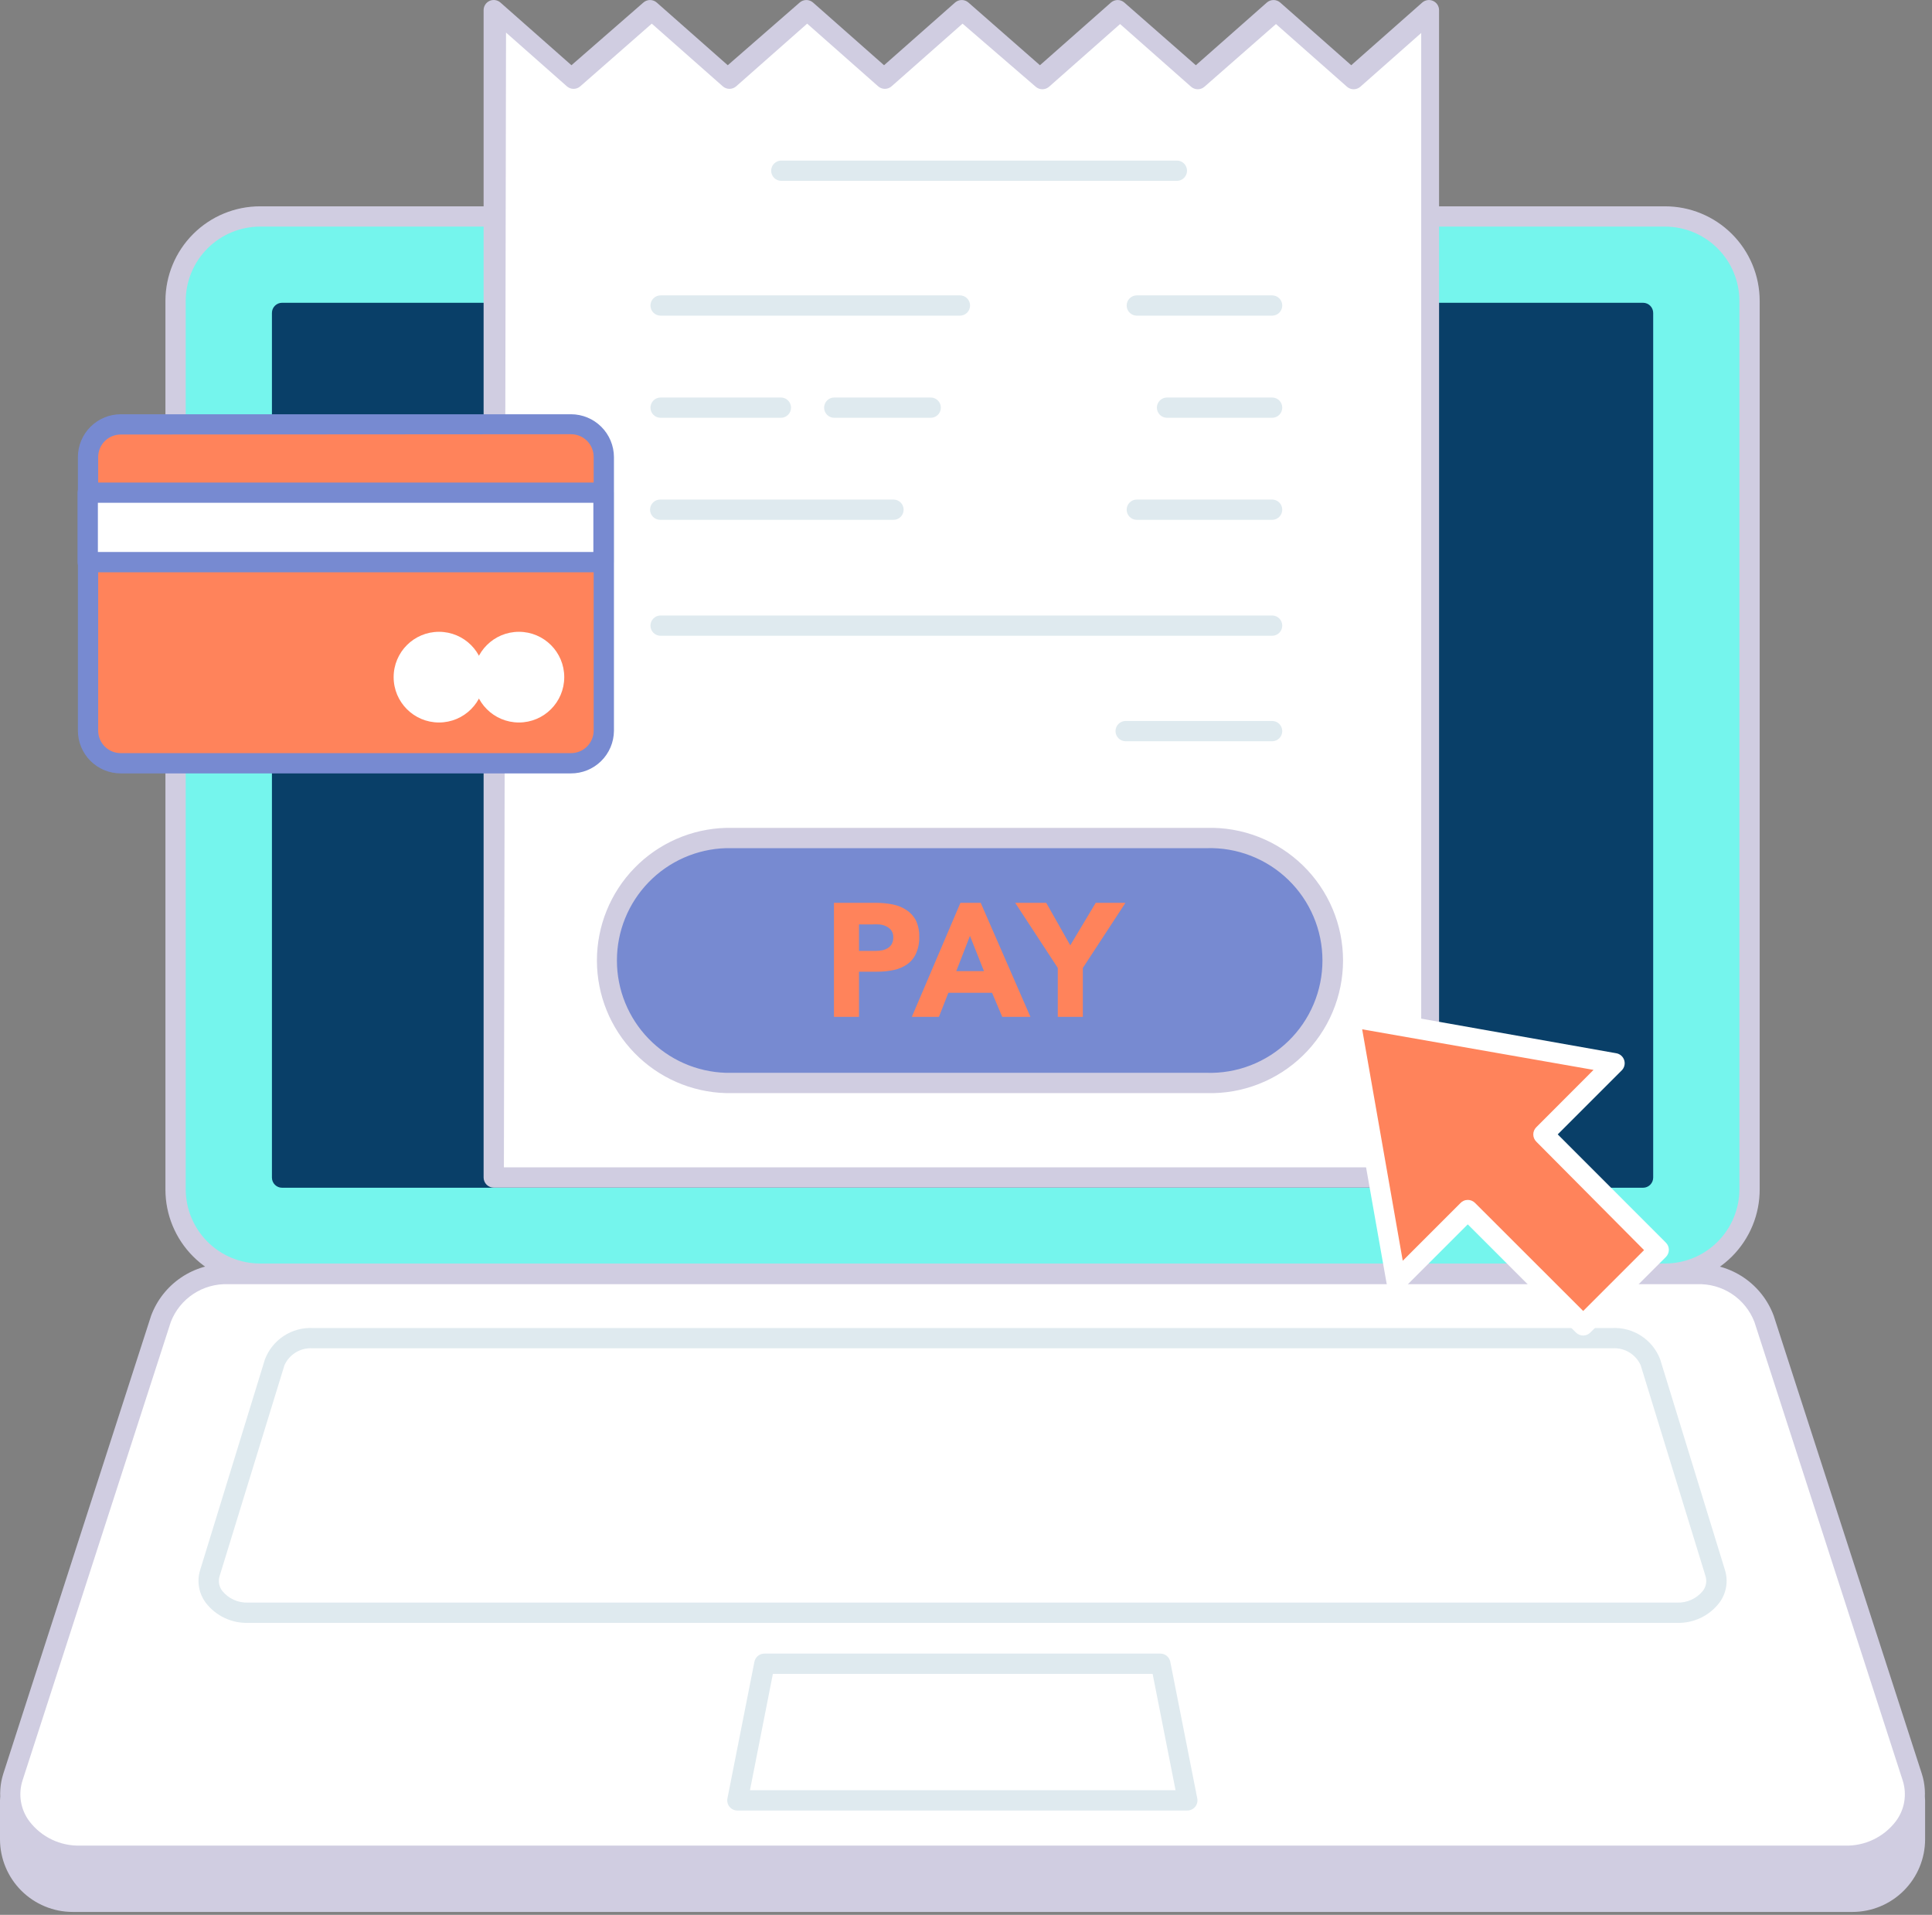 <svg width="225" height="223" viewBox="0 0 225 223" fill="none" xmlns="http://www.w3.org/2000/svg">
<rect x="0" y="0" width="225" height="223" fill="#808080" stroke="none"/>
<path d="M1.181 209.67H223.017V214.206C223.017 215.163 222.828 216.111 222.462 216.995C222.096 217.879 221.559 218.683 220.882 219.36C220.205 220.036 219.402 220.573 218.517 220.94C217.633 221.306 216.685 221.494 215.728 221.494H8.469C6.536 221.494 4.683 220.726 3.316 219.36C1.949 217.993 1.181 216.139 1.181 214.206V209.67Z" fill="#D0CDE1"/>
<path d="M215.728 222.664H8.469C6.225 222.664 4.073 221.773 2.485 220.187C0.897 218.601 0.003 216.45 0 214.206V209.67C0 209.357 0.124 209.056 0.346 208.835C0.567 208.613 0.868 208.489 1.181 208.489H223.017C223.33 208.489 223.63 208.613 223.852 208.835C224.073 209.056 224.198 209.357 224.198 209.67V214.206C224.195 216.45 223.301 218.601 221.713 220.187C220.125 221.773 217.973 222.664 215.728 222.664ZM2.362 210.851V214.206C2.366 215.824 3.01 217.374 4.155 218.517C5.3 219.659 6.852 220.301 8.469 220.301H215.728C217.346 220.301 218.898 219.659 220.043 218.517C221.187 217.374 221.832 215.824 221.835 214.206V210.851H2.362Z" fill="#D0CDE1"/>
<path d="M193.911 25.209H30.287C24.852 25.209 20.447 29.614 20.447 35.048V138.548C20.447 143.982 24.852 148.388 30.287 148.388H193.911C199.345 148.388 203.751 143.982 203.751 138.548V35.048C203.751 29.614 199.345 25.209 193.911 25.209Z" fill="#75F5ED"/>
<path d="M193.911 149.557H30.287C27.366 149.557 24.564 148.398 22.498 146.334C20.431 144.269 19.269 141.469 19.266 138.548V35.037C19.269 32.116 20.431 29.316 22.498 27.252C24.564 25.187 27.366 24.028 30.287 24.028H193.911C196.832 24.028 199.633 25.187 201.7 27.252C203.766 29.316 204.929 32.116 204.932 35.037V138.501C204.937 139.951 204.655 141.388 204.103 142.729C203.551 144.071 202.74 145.29 201.717 146.317C200.693 147.344 199.476 148.159 198.137 148.715C196.797 149.271 195.361 149.557 193.911 149.557ZM30.287 26.39C27.993 26.393 25.795 27.305 24.172 28.926C22.549 30.546 21.635 32.744 21.628 35.037V138.501C21.631 140.795 22.545 142.995 24.169 144.616C25.792 146.237 27.992 147.148 30.287 147.148H193.911C196.205 147.148 198.406 146.237 200.029 144.616C201.653 142.995 202.566 140.795 202.569 138.501V35.037C202.563 32.744 201.649 30.546 200.026 28.926C198.403 27.305 196.204 26.393 193.911 26.39H30.287Z" fill="#D0CDE1"/>
<path d="M197.644 148.376H26.554C24.874 148.319 23.219 148.791 21.822 149.726C20.426 150.661 19.358 152.011 18.77 153.585L1.5 207.012C0.023 211.607 3.862 216.179 9.296 216.179H214.866C220.252 216.179 224.139 211.607 222.662 207.012L205.416 153.585C204.829 152.013 203.763 150.664 202.368 149.73C200.974 148.795 199.321 148.322 197.644 148.376Z" fill="white"/>
<path d="M214.866 217.301H9.332C7.829 217.324 6.343 216.993 4.992 216.335C3.642 215.676 2.465 214.708 1.559 213.509C0.825 212.533 0.335 211.395 0.13 210.191C-0.076 208.987 0.009 207.752 0.378 206.587L17.6 153.219C18.274 151.411 19.496 149.858 21.095 148.778C22.694 147.698 24.59 147.145 26.519 147.195H197.644C199.573 147.145 201.469 147.698 203.068 148.778C204.667 149.858 205.888 151.411 206.562 153.219L223.82 206.587C224.189 207.752 224.274 208.987 224.068 210.191C223.863 211.395 223.373 212.533 222.639 213.509C221.732 214.708 220.556 215.676 219.206 216.335C217.855 216.993 216.369 217.324 214.866 217.301ZM26.554 149.557C25.125 149.505 23.714 149.901 22.52 150.689C21.326 151.476 20.407 152.617 19.892 153.951L2.634 207.319C2.368 208.126 2.302 208.985 2.442 209.823C2.582 210.66 2.924 211.451 3.437 212.127C4.13 213.029 5.026 213.754 6.052 214.243C7.079 214.732 8.207 214.97 9.344 214.938H214.866C216.003 214.97 217.131 214.732 218.157 214.243C219.184 213.754 220.08 213.029 220.772 212.127C221.286 211.451 221.628 210.66 221.768 209.823C221.908 208.985 221.842 208.126 221.576 207.319L204.318 153.951C203.803 152.617 202.884 151.476 201.69 150.689C200.495 149.901 199.085 149.505 197.656 149.557H26.554Z" fill="#D0CDE1"/>
<path d="M191.336 36.442H32.85V137.142H191.336V36.442Z" fill="#093F68"/>
<path d="M191.348 138.324H32.85C32.537 138.324 32.236 138.199 32.015 137.978C31.793 137.756 31.669 137.456 31.669 137.143V36.443C31.669 36.129 31.793 35.829 32.015 35.607C32.236 35.386 32.537 35.261 32.85 35.261H191.348C191.661 35.261 191.962 35.386 192.183 35.607C192.405 35.829 192.529 36.129 192.529 36.443V137.143C192.529 137.456 192.405 137.756 192.183 137.978C191.962 138.199 191.661 138.324 191.348 138.324ZM34.031 135.961H190.167V37.624H34.031V135.961Z" fill="#093F68"/>
<path d="M195.317 188.999H28.881C27.945 189.024 27.017 188.831 26.169 188.433C25.322 188.035 24.58 187.444 24.003 186.707C23.587 186.168 23.306 185.537 23.185 184.866C23.064 184.196 23.105 183.507 23.306 182.856L30.854 158.31C31.28 157.192 32.049 156.237 33.05 155.582C34.051 154.926 35.234 154.604 36.429 154.66H187.769C188.964 154.604 190.147 154.926 191.148 155.582C192.149 156.237 192.918 157.192 193.344 158.31L200.892 182.856C201.093 183.507 201.134 184.196 201.013 184.866C200.892 185.537 200.611 186.168 200.195 186.707C199.618 187.444 198.876 188.035 198.028 188.433C197.181 188.831 196.252 189.024 195.317 188.999ZM36.429 157.023C35.741 156.973 35.054 157.137 34.462 157.492C33.87 157.847 33.402 158.376 33.122 159.007L25.574 183.553C25.482 183.849 25.464 184.163 25.522 184.468C25.58 184.773 25.711 185.059 25.904 185.301C26.265 185.737 26.721 186.084 27.237 186.316C27.753 186.547 28.316 186.657 28.881 186.636H195.317C195.882 186.657 196.445 186.547 196.961 186.316C197.477 186.084 197.933 185.737 198.293 185.301C198.487 185.059 198.618 184.773 198.676 184.468C198.734 184.163 198.716 183.849 198.624 183.553L191.076 159.007C190.796 158.376 190.328 157.847 189.736 157.492C189.144 157.137 188.457 156.973 187.769 157.023H36.429Z" fill="#DFEAEF"/>
<path d="M138.298 210.851H85.899C85.722 210.855 85.546 210.819 85.385 210.745C85.224 210.672 85.081 210.563 84.968 210.427C84.854 210.29 84.773 210.13 84.73 209.959C84.686 209.787 84.682 209.607 84.718 209.434L87.86 193.523C87.915 193.252 88.064 193.009 88.279 192.836C88.495 192.664 88.765 192.572 89.041 192.578H135.109C135.385 192.572 135.655 192.664 135.871 192.836C136.087 193.009 136.235 193.252 136.29 193.523L139.432 209.434C139.468 209.607 139.464 209.787 139.421 209.959C139.377 210.13 139.296 210.29 139.183 210.427C139.069 210.563 138.927 210.672 138.765 210.745C138.604 210.819 138.428 210.855 138.251 210.851H138.298ZM87.34 208.489H136.905L134.235 194.94H90.01L87.34 208.489Z" fill="#DFEAEF"/>
<path d="M166.696 1.183V137.131H57.502V1.183L66.598 9.168L75.705 1.183L84.801 9.168L93.896 1.183L103.004 9.168L112.111 1.183L121.218 9.168L130.302 1.183L139.409 9.168L148.516 1.183L157.624 9.168L166.696 1.183Z" fill="white"/>
<path d="M166.696 138.312H57.502C57.189 138.312 56.889 138.187 56.667 137.966C56.446 137.744 56.321 137.444 56.321 137.131V1.183C56.321 0.957 56.385 0.735 56.506 0.545C56.628 0.354 56.801 0.203 57.006 0.108C57.215 0.012 57.446 -0.021 57.672 0.013C57.899 0.046 58.111 0.145 58.282 0.297L66.551 7.597L74.926 0.297C75.141 0.107 75.418 0.003 75.705 0.003C75.992 0.003 76.269 0.107 76.485 0.297L84.754 7.597L93.129 0.297C93.344 0.107 93.621 0.003 93.908 0.003C94.195 0.003 94.472 0.107 94.688 0.297L102.956 7.597L111.225 0.297C111.441 0.107 111.718 0.003 112.005 0.003C112.292 0.003 112.569 0.107 112.784 0.297L121.112 7.597L129.381 0.297C129.596 0.107 129.873 0.003 130.16 0.003C130.447 0.003 130.724 0.107 130.94 0.297L139.267 7.597L147.536 0.297C147.752 0.107 148.029 0.003 148.316 0.003C148.603 0.003 148.88 0.107 149.095 0.297L157.364 7.597L165.633 0.297C165.803 0.147 166.013 0.049 166.238 0.016C166.462 -0.018 166.692 0.014 166.898 0.108C167.105 0.201 167.281 0.352 167.404 0.543C167.527 0.734 167.593 0.956 167.593 1.183V137.131C167.601 137.4 167.516 137.665 167.353 137.88C167.19 138.095 166.958 138.247 166.696 138.312ZM58.684 135.949H165.514V3.84L158.427 10.101C158.211 10.29 157.934 10.395 157.647 10.395C157.36 10.395 157.083 10.29 156.868 10.101L148.599 2.801L140.271 10.101C140.056 10.29 139.779 10.395 139.492 10.395C139.205 10.395 138.928 10.29 138.712 10.101L130.444 2.801L122.175 10.101C121.959 10.29 121.682 10.395 121.395 10.395C121.108 10.395 120.831 10.29 120.616 10.101L112.099 2.754L103.83 10.054C103.615 10.243 103.338 10.348 103.051 10.348C102.764 10.348 102.487 10.243 102.271 10.054L94.003 2.754L85.734 10.054C85.518 10.243 85.241 10.348 84.954 10.348C84.667 10.348 84.39 10.243 84.175 10.054L75.906 2.754L67.578 10.054C67.363 10.243 67.086 10.348 66.799 10.348C66.512 10.348 66.235 10.243 66.019 10.054L58.932 3.793L58.684 135.949Z" fill="#D0CDE1"/>
<path d="M140.531 97.595H84.553C76.672 97.595 70.283 103.983 70.283 111.864C70.283 119.745 76.672 126.133 84.553 126.133H140.531C148.412 126.133 154.801 119.745 154.801 111.864C154.801 103.983 148.412 97.595 140.531 97.595Z" fill="#778AD1"/>
<path d="M140.531 127.303H84.541C80.519 127.192 76.698 125.516 73.893 122.631C71.087 119.747 69.517 115.882 69.517 111.858C69.517 107.834 71.087 103.969 73.893 101.085C76.698 98.201 80.519 96.525 84.541 96.414H140.531C142.595 96.356 144.65 96.714 146.574 97.464C148.497 98.215 150.251 99.343 151.731 100.783C153.212 102.223 154.388 103.945 155.191 105.847C155.995 107.749 156.409 109.793 156.409 111.858C156.409 113.923 155.995 115.967 155.191 117.869C154.388 119.772 153.212 121.494 151.731 122.933C150.251 124.373 148.497 125.502 146.574 126.252C144.65 127.003 142.595 127.36 140.531 127.303ZM84.541 98.776C81.139 98.878 77.911 100.301 75.541 102.744C73.171 105.186 71.846 108.455 71.846 111.858C71.846 115.261 73.171 118.531 75.541 120.973C77.911 123.415 81.139 124.838 84.541 124.94H140.531C142.282 124.993 144.026 124.694 145.659 124.06C147.292 123.426 148.782 122.471 150.039 121.251C151.296 120.031 152.296 118.571 152.978 116.958C153.661 115.344 154.012 113.61 154.012 111.858C154.012 110.106 153.661 108.372 152.978 106.759C152.296 105.146 151.296 103.686 150.039 102.466C148.782 101.246 147.292 100.29 145.659 99.657C144.026 99.023 142.282 98.724 140.531 98.776H84.541Z" fill="#D0CDE1"/>
<path d="M97.121 105.143H102.035C102.685 105.144 103.334 105.207 103.972 105.332C104.541 105.441 105.083 105.662 105.567 105.982C106.02 106.281 106.393 106.686 106.654 107.163C106.937 107.772 107.074 108.44 107.055 109.112C107.075 109.778 106.945 110.439 106.677 111.049C106.452 111.55 106.098 111.983 105.65 112.301C105.184 112.624 104.657 112.849 104.102 112.963C103.465 113.098 102.816 113.166 102.165 113.163H100.039V118.42H97.121V105.143ZM100.039 110.742H101.976C102.23 110.742 102.483 110.719 102.732 110.671C102.962 110.628 103.182 110.544 103.382 110.423C103.578 110.305 103.741 110.138 103.854 109.939C103.979 109.698 104.04 109.43 104.031 109.159C104.042 108.869 103.959 108.583 103.795 108.344C103.635 108.14 103.429 107.978 103.193 107.871C102.941 107.75 102.668 107.678 102.389 107.659C102.102 107.642 101.814 107.642 101.527 107.659H100.039V110.742Z" fill="#FF835B"/>
<path d="M111.851 105.143H114.213L120.001 118.42H116.718L115.536 115.62H110.445L109.347 118.42H106.193L111.851 105.143ZM112.961 108.994L111.367 113.093H114.591L112.961 108.994Z" fill="#FF835B"/>
<path d="M123.191 112.726L118.229 105.143H121.844L124.644 110.092L127.608 105.143H131.069L126.108 112.726V118.42H123.191V112.726Z" fill="#FF835B"/>
<path d="M137.058 21.063H90.99C90.677 21.063 90.377 20.938 90.155 20.717C89.933 20.495 89.809 20.195 89.809 19.881C89.809 19.568 89.933 19.268 90.155 19.046C90.377 18.825 90.677 18.7 90.99 18.7H137.058C137.372 18.7 137.672 18.825 137.894 19.046C138.115 19.268 138.24 19.568 138.24 19.881C138.24 20.195 138.115 20.495 137.894 20.717C137.672 20.938 137.372 21.063 137.058 21.063Z" fill="#DFEAEF"/>
<path d="M111.792 36.761H76.934C76.62 36.761 76.32 36.637 76.098 36.415C75.877 36.194 75.752 35.893 75.752 35.58C75.752 35.267 75.877 34.966 76.098 34.745C76.32 34.523 76.62 34.399 76.934 34.399H111.792C112.105 34.399 112.406 34.523 112.627 34.745C112.849 34.966 112.973 35.267 112.973 35.58C112.973 35.893 112.849 36.194 112.627 36.415C112.406 36.637 112.105 36.761 111.792 36.761Z" fill="#DFEAEF"/>
<path d="M148.15 36.761H132.392C132.079 36.761 131.779 36.637 131.557 36.415C131.336 36.194 131.211 35.893 131.211 35.58C131.211 35.267 131.336 34.966 131.557 34.745C131.779 34.523 132.079 34.399 132.392 34.399H148.15C148.463 34.399 148.764 34.523 148.985 34.745C149.207 34.966 149.331 35.267 149.331 35.58C149.331 35.893 149.207 36.194 148.985 36.415C148.764 36.637 148.463 36.761 148.15 36.761Z" fill="#DFEAEF"/>
<path d="M108.39 48.656H97.156C96.843 48.656 96.543 48.532 96.321 48.31C96.1 48.089 95.975 47.788 95.975 47.475C95.975 47.162 96.1 46.861 96.321 46.64C96.543 46.418 96.843 46.294 97.156 46.294H108.39C108.703 46.294 109.004 46.418 109.225 46.64C109.447 46.861 109.571 47.162 109.571 47.475C109.571 47.788 109.447 48.089 109.225 48.31C109.004 48.532 108.703 48.656 108.39 48.656Z" fill="#DFEAEF"/>
<path d="M90.943 48.656H76.934C76.62 48.656 76.32 48.532 76.098 48.31C75.877 48.089 75.752 47.788 75.752 47.475C75.752 47.162 75.877 46.861 76.098 46.64C76.32 46.418 76.62 46.294 76.934 46.294H90.943C91.256 46.294 91.557 46.418 91.778 46.64C92 46.861 92.124 47.162 92.124 47.475C92.124 47.788 92 48.089 91.778 48.31C91.557 48.532 91.256 48.656 90.943 48.656Z" fill="#DFEAEF"/>
<path d="M148.15 48.656H135.913C135.599 48.656 135.299 48.532 135.077 48.31C134.856 48.089 134.731 47.788 134.731 47.475C134.731 47.162 134.856 46.861 135.077 46.64C135.299 46.418 135.599 46.294 135.913 46.294H148.15C148.464 46.294 148.764 46.418 148.986 46.64C149.207 46.861 149.331 47.162 149.331 47.475C149.331 47.788 149.207 48.089 148.986 48.31C148.764 48.532 148.464 48.656 148.15 48.656Z" fill="#DFEAEF"/>
<path d="M104.055 60.54H76.886C76.573 60.54 76.273 60.415 76.051 60.194C75.829 59.972 75.705 59.672 75.705 59.358C75.705 59.045 75.829 58.745 76.051 58.523C76.273 58.302 76.573 58.177 76.886 58.177H104.055C104.368 58.177 104.668 58.302 104.89 58.523C105.111 58.745 105.236 59.045 105.236 59.358C105.236 59.672 105.111 59.972 104.89 60.194C104.668 60.415 104.368 60.54 104.055 60.54Z" fill="#DFEAEF"/>
<path d="M148.15 60.54H132.392C132.079 60.54 131.779 60.415 131.557 60.194C131.336 59.972 131.211 59.672 131.211 59.358C131.211 59.045 131.336 58.745 131.557 58.523C131.779 58.302 132.079 58.177 132.392 58.177H148.15C148.463 58.177 148.764 58.302 148.985 58.523C149.207 58.745 149.331 59.045 149.331 59.358C149.331 59.672 149.207 59.972 148.985 60.194C148.764 60.415 148.463 60.54 148.15 60.54Z" fill="#DFEAEF"/>
<path d="M148.15 74.041H76.934C76.62 74.041 76.32 73.917 76.098 73.695C75.877 73.474 75.752 73.173 75.752 72.86C75.752 72.547 75.877 72.246 76.098 72.025C76.32 71.803 76.62 71.679 76.934 71.679H148.15C148.463 71.679 148.764 71.803 148.985 72.025C149.207 72.246 149.331 72.547 149.331 72.86C149.331 73.173 149.207 73.474 148.985 73.695C148.764 73.917 148.463 74.041 148.15 74.041Z" fill="#DFEAEF"/>
<path d="M148.15 86.326H131.093C130.78 86.326 130.479 86.201 130.258 85.98C130.036 85.758 129.912 85.458 129.912 85.145C129.912 84.831 130.036 84.531 130.258 84.309C130.479 84.088 130.78 83.963 131.093 83.963H148.15C148.463 83.963 148.764 84.088 148.985 84.309C149.207 84.531 149.331 84.831 149.331 85.145C149.331 85.458 149.207 85.758 148.985 85.98C148.764 86.201 148.463 86.326 148.15 86.326Z" fill="#DFEAEF"/>
<path d="M66.48 49.424H14.021C11.921 49.424 10.218 51.127 10.218 53.228V85.085C10.218 87.186 11.921 88.889 14.021 88.889H66.48C68.581 88.889 70.283 87.186 70.283 85.085V53.228C70.283 51.127 68.581 49.424 66.48 49.424Z" fill="#FF835B"/>
<path d="M66.468 90.07H14.057C12.735 90.07 11.467 89.545 10.532 88.61C9.597 87.675 9.072 86.408 9.072 85.086V53.192C9.084 51.877 9.614 50.62 10.548 49.694C11.481 48.767 12.742 48.246 14.057 48.243H66.503C67.826 48.246 69.093 48.772 70.029 49.706C70.965 50.639 71.494 51.906 71.5 53.228V85.121C71.487 86.444 70.951 87.708 70.007 88.636C69.064 89.564 67.791 90.08 66.468 90.07ZM14.057 50.605C13.361 50.605 12.694 50.882 12.202 51.373C11.71 51.865 11.434 52.532 11.434 53.228V85.121C11.444 85.81 11.724 86.468 12.215 86.952C12.706 87.436 13.367 87.708 14.057 87.708H66.503C67.2 87.708 67.868 87.432 68.362 86.941C68.855 86.449 69.134 85.782 69.137 85.086V53.192C69.134 52.496 68.855 51.829 68.362 51.337C67.868 50.846 67.2 50.57 66.503 50.57L14.057 50.605Z" fill="#778AD1"/>
<path d="M70.283 57.374H10.218V65.466H70.283V57.374Z" fill="white"/>
<path d="M70.283 66.647H10.218C9.904 66.647 9.604 66.522 9.382 66.301C9.161 66.079 9.036 65.779 9.036 65.465V57.374C9.036 57.061 9.161 56.76 9.382 56.539C9.604 56.317 9.904 56.193 10.218 56.193H70.283C70.597 56.193 70.897 56.317 71.118 56.539C71.34 56.76 71.465 57.061 71.465 57.374V65.465C71.465 65.779 71.34 66.079 71.118 66.301C70.897 66.522 70.597 66.647 70.283 66.647ZM11.399 64.284H69.102V58.555H11.399V64.284Z" fill="#778AD1"/>
<path d="M51.124 84.141C54.04 84.141 56.404 81.777 56.404 78.86C56.404 75.944 54.04 73.58 51.124 73.58C48.208 73.58 45.843 75.944 45.843 78.86C45.843 81.777 48.208 84.141 51.124 84.141Z" fill="white"/>
<path d="M60.432 84.141C63.348 84.141 65.712 81.777 65.712 78.86C65.712 75.944 63.348 73.58 60.432 73.58C57.516 73.58 55.152 75.944 55.152 78.86C55.152 81.777 57.516 84.141 60.432 84.141Z" fill="white"/>
<path d="M188.029 123.83L179.736 132.11L193.179 145.553L184.379 154.353L170.936 140.922L162.644 149.215L157.175 118.361L188.029 123.83Z" fill="#FF835B"/>
<path d="M184.378 155.534C184.223 155.535 184.069 155.505 183.925 155.447C183.781 155.388 183.65 155.301 183.54 155.192L170.936 142.588L163.482 150.042C163.33 150.197 163.138 150.307 162.927 150.361C162.716 150.414 162.494 150.408 162.287 150.343C162.079 150.278 161.893 150.157 161.75 149.994C161.607 149.83 161.511 149.63 161.474 149.415L156.017 118.562C155.984 118.375 155.998 118.182 156.055 118.001C156.113 117.821 156.213 117.656 156.348 117.522C156.482 117.388 156.646 117.287 156.827 117.23C157.008 117.172 157.2 117.159 157.387 117.191L188.229 122.661C188.444 122.697 188.644 122.793 188.807 122.936C188.971 123.08 189.092 123.265 189.156 123.473C189.221 123.681 189.227 123.902 189.174 124.113C189.121 124.324 189.011 124.516 188.855 124.669L181.413 132.11L194.005 144.714C194.116 144.824 194.204 144.955 194.264 145.099C194.324 145.243 194.355 145.397 194.355 145.553C194.355 145.709 194.324 145.863 194.264 146.007C194.204 146.151 194.116 146.282 194.005 146.392L185.205 155.192C184.985 155.41 184.688 155.533 184.378 155.534ZM170.936 139.741C171.091 139.74 171.245 139.77 171.389 139.829C171.533 139.888 171.664 139.974 171.775 140.084L184.378 152.676L191.466 145.588L178.909 132.949C178.689 132.728 178.566 132.428 178.566 132.116C178.566 131.804 178.689 131.505 178.909 131.284L185.583 124.598L158.639 119.873L163.364 146.829L170.05 140.143C170.161 140.017 170.297 139.916 170.45 139.847C170.602 139.777 170.768 139.741 170.936 139.741Z" fill="white"/>
</svg>
